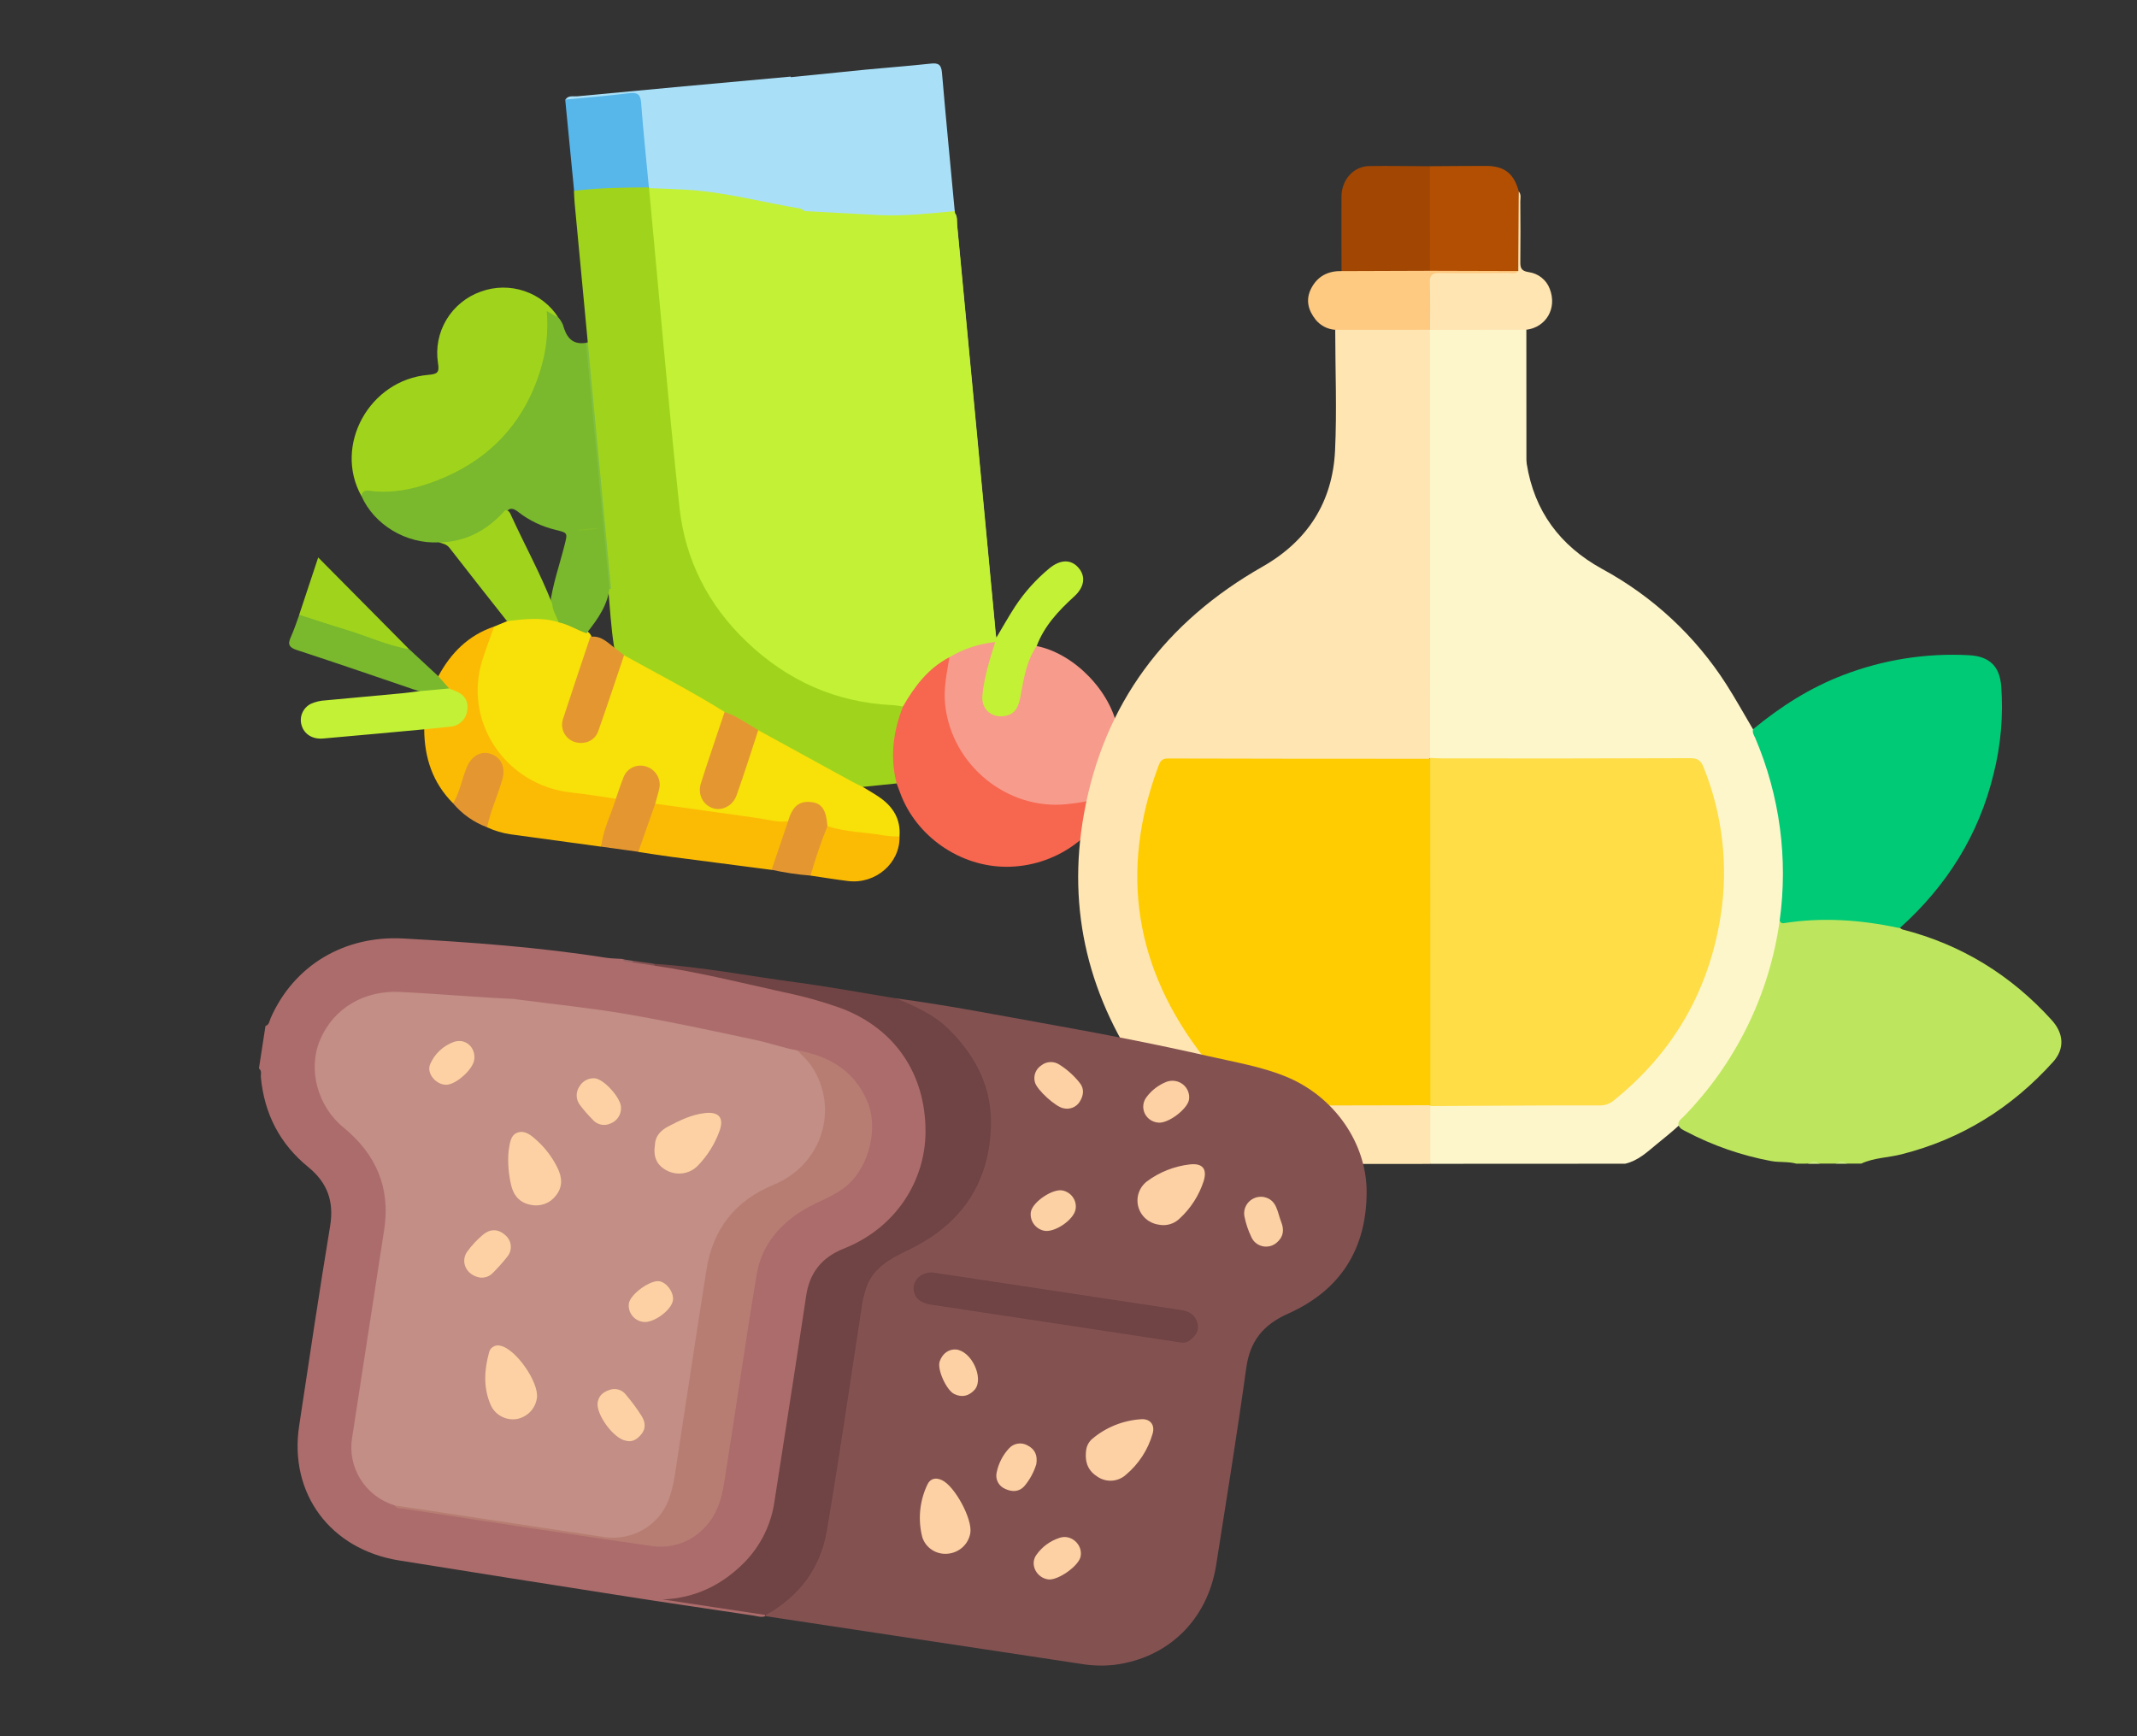 <svg width="112" height="91" viewBox="0 0 112 91" fill="none" xmlns="http://www.w3.org/2000/svg">
<rect x="0" y="0" width="112" height="91" fill="#333333" stroke="none"/>
<g clip-path="url(#clip0_4900_17428)">
<path d="M50.037 11.06C50.047 11.091 50.05 11.125 50.046 11.158C50.171 11.359 50.138 11.588 50.159 11.806C50.819 18.8 51.479 25.793 52.14 32.785C52.152 33.026 52.184 33.265 52.233 33.5C52.203 33.799 51.945 33.808 51.739 33.86C51.108 34.023 50.483 34.199 49.912 34.524C49.051 34.98 48.33 35.659 47.827 36.489C47.664 36.751 47.549 37.07 47.181 37.136C42.225 37.14 37.484 33.68 35.99 28.971C35.668 27.962 35.456 26.923 35.356 25.871C34.882 20.846 34.407 15.822 33.933 10.798C33.904 10.489 33.818 10.173 33.962 9.866C34.13 9.661 34.363 9.705 34.585 9.709C36.4 9.765 38.205 9.994 39.975 10.393C40.706 10.549 41.437 10.704 42.176 10.82C43.501 11 44.835 11.101 46.172 11.123C47.254 11.147 48.325 11.017 49.399 10.927C49.624 10.907 49.852 10.894 50.037 11.06Z" fill="#C3F136"/>
<path d="M34.016 9.86C34.542 15.431 35.013 21.009 35.609 26.573C35.902 29.311 37.098 31.694 39.124 33.628C41.262 35.671 43.794 36.817 46.773 36.957C46.959 36.966 47.143 37.001 47.328 37.03C47.427 37.191 47.358 37.351 47.315 37.507C46.993 38.537 46.826 39.577 47.077 40.65C47.101 40.719 47.106 40.795 47.091 40.867C47.076 40.94 47.041 41.007 46.991 41.062L45.222 41.244C44.927 41.363 44.715 41.16 44.502 41.039C42.907 40.148 41.299 39.274 39.706 38.378C39.105 38.063 38.538 37.68 37.918 37.394C36.154 36.386 34.362 35.425 32.6 34.413C32.502 34.362 32.414 34.293 32.343 34.209C32.272 34.124 32.219 34.027 32.187 33.922C32.021 32.888 31.967 31.84 31.875 30.805C31.498 26.807 31.12 22.809 30.743 18.812C30.715 18.522 30.638 18.222 30.805 17.941C30.576 15.518 30.348 13.095 30.119 10.67C30.098 10.451 30.093 10.23 30.081 10.008C30.422 9.655 30.885 9.728 31.293 9.72C32.147 9.704 33.002 9.562 33.855 9.73C33.92 9.757 33.976 9.802 34.016 9.86Z" fill="#A0D41C"/>
<path d="M32.708 34.344C34.471 35.322 36.257 36.242 37.982 37.318C38.14 37.669 37.931 37.972 37.822 38.276C37.534 39.119 37.264 39.967 36.956 40.803C36.917 40.908 36.886 41.016 36.862 41.125C36.762 41.611 36.957 42.016 37.372 42.176C37.761 42.327 38.222 42.137 38.436 41.684C38.676 41.182 38.791 40.629 38.999 40.113C39.247 39.5 39.302 38.81 39.737 38.27L44.716 40.999C44.88 41.088 45.05 41.161 45.217 41.242C45.498 41.415 45.786 41.579 46.059 41.764C46.8 42.263 47.22 42.931 47.142 43.852C47.089 43.904 47.024 43.944 46.953 43.967C46.881 43.99 46.805 43.997 46.731 43.986C45.689 43.88 44.652 43.729 43.619 43.559C43.507 43.539 43.406 43.482 43.33 43.398C43.214 43.243 43.209 43.056 43.172 42.876C43.103 42.543 42.929 42.297 42.577 42.229C42.405 42.183 42.223 42.192 42.057 42.255C41.89 42.318 41.748 42.432 41.651 42.58C41.525 42.758 41.47 42.985 41.282 43.123C41.053 43.248 40.812 43.205 40.573 43.171C38.695 42.904 36.814 42.653 34.935 42.398C34.734 42.37 34.526 42.352 34.359 42.217C34.134 41.953 34.323 41.691 34.377 41.435C34.462 41.013 34.364 40.662 34.003 40.421C33.58 40.139 33.061 40.33 32.798 40.814C32.598 41.18 32.62 41.65 32.259 41.938C30.647 41.808 29.025 41.775 27.564 40.909C25.878 39.909 24.304 37.424 25.074 34.763C25.267 34.092 25.414 33.394 25.891 32.843L26.562 32.564C27.168 32.195 27.837 32.284 28.494 32.317C28.734 32.336 28.97 32.384 29.199 32.46C29.757 32.618 30.297 32.837 30.807 33.113C30.904 33.179 30.974 33.276 31.005 33.388C30.917 34.225 30.531 34.975 30.29 35.771C30.11 36.374 29.869 36.959 29.693 37.564C29.527 38.134 29.703 38.584 30.129 38.728C30.63 38.897 31.075 38.664 31.293 38.072C31.627 37.167 31.917 36.248 32.231 35.338C32.361 34.989 32.416 34.605 32.708 34.344Z" fill="#F8E009"/>
<path d="M30.741 33.192C30.244 33.028 29.803 32.728 29.283 32.619C29.145 32.51 29.032 32.373 28.953 32.218C28.873 32.062 28.829 31.891 28.823 31.716C28.958 30.648 29.319 29.632 29.582 28.594C29.752 27.921 29.769 27.933 29.12 27.771C28.409 27.604 27.743 27.286 27.168 26.839C26.93 26.654 26.721 26.561 26.515 26.866C26.048 27.439 25.453 27.897 24.779 28.207C24.226 28.471 23.601 28.548 23 28.427C21.289 28.518 19.606 27.505 18.941 25.992C18.874 25.488 19.278 25.59 19.519 25.605C20.304 25.632 21.09 25.549 21.852 25.358C25.703 24.489 28.635 20.771 28.538 16.856C28.532 16.782 28.524 16.707 28.531 16.634C28.543 16.489 28.516 16.312 28.694 16.255C28.839 16.209 28.917 16.358 29.02 16.431C29.123 16.505 29.161 16.604 29.271 16.648C29.366 16.76 29.444 16.885 29.502 17.019C29.673 17.637 29.957 18.09 30.715 17.969C30.835 18.15 30.804 18.362 30.823 18.561C31.202 22.579 31.581 26.596 31.961 30.612C31.918 31.641 31.348 32.425 30.741 33.192Z" fill="#7AB82D"/>
<path d="M29.268 16.65L28.654 16.303C28.747 17.346 28.634 18.396 28.322 19.395C27.421 22.323 25.467 24.271 22.585 25.3C21.604 25.649 20.583 25.856 19.517 25.741C19.322 25.718 18.999 25.619 18.939 25.994C17.469 23.351 19.354 19.914 22.443 19.648C22.923 19.604 23.04 19.537 22.954 19.021C22.832 18.236 22.99 17.433 23.401 16.75C23.811 16.068 24.449 15.549 25.205 15.282C25.938 15.015 26.741 15.005 27.481 15.254C28.22 15.502 28.851 15.995 29.268 16.65Z" fill="#A0D41C"/>
<path d="M49.758 34.448C50.491 34.01 51.313 33.738 52.165 33.652C52.348 33.87 52.205 34.074 52.128 34.274C51.897 34.938 51.739 35.624 51.657 36.322C51.585 36.883 51.859 37.301 52.317 37.373C52.815 37.451 53.159 37.208 53.299 36.616C53.477 35.857 53.571 35.087 53.891 34.37C53.984 34.16 54.025 33.892 54.334 33.862C56.311 34.252 58.257 36.27 58.584 38.267C58.767 39.391 58.786 40.502 58.339 41.582C56.558 42.554 54.734 42.589 52.892 41.771C51.655 41.211 50.644 40.254 50.022 39.056C49.4 37.857 49.203 36.486 49.462 35.163C49.519 34.91 49.619 34.668 49.758 34.448Z" fill="#F79B8C"/>
<path d="M49.758 34.448C49.629 35.264 49.443 36.064 49.532 36.909C49.873 40.156 52.842 42.462 55.882 42.152C56.61 42.078 57.321 41.974 57.982 41.637C58.082 41.587 58.2 41.47 58.338 41.582C57.522 43.865 55.267 45.423 52.768 45.431C50.307 45.438 47.992 43.824 47.165 41.524C47.109 41.367 47.048 41.212 46.99 41.057C46.638 39.675 46.809 38.335 47.328 37.025C47.932 35.975 48.644 35.025 49.758 34.448Z" fill="#F7664F"/>
<path d="M41.438 4.015C41.657 6.33 41.876 8.645 42.094 10.959C40.034 10.623 38.015 10.059 35.915 9.94C35.288 9.903 34.65 9.885 34.017 9.86L34.013 9.822C33.774 9.616 33.788 9.324 33.76 9.052C33.646 7.929 33.547 6.803 33.441 5.678C33.386 5.098 33.329 5.058 32.738 5.106C31.955 5.172 31.174 5.251 30.393 5.324C30.134 5.348 29.868 5.391 29.634 5.222C29.783 4.982 30.037 5.067 30.242 5.048C33.969 4.696 37.701 4.352 41.438 4.015Z" fill="#A9E0F8"/>
<path d="M25.9 32.838C25.695 33.41 25.477 33.976 25.292 34.553C24.246 37.82 26.497 41.173 29.963 41.541C30.737 41.623 31.506 41.755 32.277 41.864C32.403 42.047 32.298 42.217 32.236 42.382C31.988 43.045 31.84 43.743 31.509 44.377C29.926 44.16 28.342 43.944 26.759 43.729C26.334 43.668 25.922 43.545 25.534 43.363C25.357 43.149 25.477 42.94 25.546 42.733C25.757 42.095 26.003 41.476 26.178 40.832C26.332 40.266 26.14 39.846 25.685 39.684C25.23 39.522 24.84 39.75 24.596 40.298C24.406 40.723 24.319 41.19 24.129 41.609C24.044 41.8 24.034 42.061 23.748 42.106C22.674 41.032 22.242 39.71 22.233 38.227C22.402 38.001 22.663 38.045 22.896 38.011C23.17 37.969 23.456 37.985 23.721 37.891C23.883 37.842 24.026 37.747 24.133 37.617C24.24 37.487 24.306 37.328 24.322 37.161C24.361 36.811 24.187 36.563 23.876 36.399C23.74 36.336 23.608 36.266 23.481 36.188C23.26 35.975 22.974 35.807 22.97 35.448C23.628 34.221 24.55 33.295 25.9 32.838Z" fill="#FBBB04"/>
<path d="M46.117 11.276L42.171 11.065L32.972 4.896L45.415 3.646C46.529 3.542 47.654 3.455 48.77 3.335C49.173 3.289 49.331 3.378 49.368 3.806C49.574 6.227 49.812 8.645 50.037 11.065C48.733 11.182 47.431 11.335 46.117 11.276Z" fill="#A9E0F8"/>
<path d="M54.333 33.862C53.801 34.635 53.663 35.532 53.498 36.423C53.402 36.949 53.281 37.45 52.605 37.536C51.929 37.622 51.42 37.137 51.487 36.45C51.581 35.485 51.869 34.569 52.16 33.653C51.452 26.154 50.743 18.656 50.035 11.159C50.197 11.346 50.147 11.582 50.167 11.797C50.831 18.775 51.49 25.754 52.144 32.733L52.21 33.437C52.582 32.816 52.874 32.288 53.204 31.785C53.697 31.036 54.301 30.364 54.994 29.791C55.573 29.313 56.133 29.304 56.526 29.761C56.92 30.218 56.83 30.782 56.294 31.267C55.476 32.011 54.73 32.807 54.333 33.862Z" fill="#C3F136"/>
<path d="M29.623 5.22C30.737 5.116 31.861 5.021 32.976 4.887C33.408 4.834 33.567 4.938 33.601 5.389C33.712 6.863 33.869 8.345 34.008 9.822C32.7 9.828 31.389 9.84 30.089 10.004C29.933 8.409 29.778 6.815 29.623 5.22Z" fill="#57B6EA"/>
<path d="M34.342 42.124C36.113 42.371 37.875 42.623 39.644 42.869C40.194 42.942 40.735 43.121 41.303 43.046C41.435 43.251 41.298 43.432 41.243 43.619C41.084 44.163 40.864 44.688 40.706 45.233C40.664 45.38 40.67 45.578 40.438 45.593C38.696 45.367 36.953 45.144 35.212 44.913C34.624 44.835 34.04 44.74 33.455 44.652C33.36 43.963 33.779 43.403 33.954 42.782C34.017 42.545 34 42.213 34.342 42.124Z" fill="#FBBB04"/>
<path d="M23.537 36.083C23.64 36.125 23.742 36.17 23.847 36.209C24.311 36.377 24.555 36.716 24.493 37.191C24.476 37.425 24.375 37.645 24.206 37.81C24.038 37.976 23.815 38.075 23.579 38.089C23.134 38.141 22.687 38.18 22.241 38.225C20.474 38.389 18.708 38.553 16.94 38.707C16.374 38.759 15.941 38.478 15.806 38.013C15.741 37.798 15.754 37.567 15.845 37.361C15.935 37.154 16.096 36.986 16.299 36.886C16.538 36.781 16.795 36.72 17.057 36.708C18.415 36.583 19.773 36.457 21.13 36.331C21.409 36.305 21.685 36.262 21.963 36.228C22.457 35.9 22.989 35.9 23.537 36.083Z" fill="#C3F136"/>
<path d="M28.944 31.656C28.959 32.011 29.167 32.299 29.284 32.614C28.384 32.336 27.479 32.445 26.572 32.555C25.567 31.283 24.561 30.008 23.565 28.723C23.409 28.521 23.208 28.485 22.998 28.429C24.425 28.413 25.549 27.78 26.473 26.746C26.672 26.728 26.728 26.882 26.786 27.009C27.496 28.563 28.325 30.061 28.944 31.656Z" fill="#A0D41C"/>
<path d="M23.535 36.083L21.956 36.229C19.837 35.508 17.715 34.775 15.583 34.079C15.171 33.944 15.057 33.795 15.238 33.399C15.419 33.003 15.539 32.614 15.685 32.221C15.837 32.083 16.002 32.15 16.159 32.201C17.779 32.717 19.381 33.283 21 33.801C21.164 33.853 21.282 33.984 21.448 34.028L22.976 35.447L23.535 36.083Z" fill="#7AB82D"/>
<path d="M21.443 34.028C20.302 33.836 19.256 33.342 18.165 33.013C17.332 32.762 16.508 32.486 15.681 32.221L16.677 29.218L21.443 34.028Z" fill="#A0D41C"/>
<path d="M43.363 43.298C44.336 43.629 45.371 43.606 46.368 43.796C46.625 43.83 46.885 43.847 47.144 43.847C47.181 45.233 45.893 46.353 44.45 46.178C43.791 46.098 43.135 45.988 42.478 45.892C42.437 45.853 42.408 45.803 42.395 45.749C42.382 45.694 42.385 45.637 42.404 45.584C42.662 44.855 42.878 44.112 43.186 43.401C43.2 43.366 43.225 43.338 43.257 43.319C43.289 43.3 43.326 43.293 43.363 43.298Z" fill="#FBBB04"/>
<path d="M34.342 42.124C34.045 42.964 33.75 43.804 33.457 44.645L31.51 44.376C31.602 43.489 32.021 42.699 32.279 41.863C32.414 41.479 32.534 41.088 32.689 40.712C32.781 40.487 32.958 40.306 33.181 40.208C33.405 40.11 33.658 40.101 33.888 40.184C34.111 40.257 34.3 40.405 34.424 40.603C34.548 40.8 34.599 41.035 34.566 41.265C34.51 41.556 34.413 41.841 34.342 42.124Z" fill="#E49730"/>
<path d="M43.366 43.298C43.026 44.147 42.731 45.013 42.481 45.892C41.794 45.838 41.112 45.736 40.44 45.586L41.305 43.038C41.531 42.253 41.892 41.96 42.542 42.042C43.075 42.11 43.304 42.458 43.366 43.298Z" fill="#E49730"/>
<path d="M23.746 42.105C24.105 41.514 24.203 40.826 24.471 40.198C24.717 39.627 25.189 39.348 25.693 39.503C26.262 39.678 26.509 40.209 26.331 40.84C26.095 41.689 25.703 42.491 25.532 43.361C24.837 43.104 24.221 42.671 23.746 42.105Z" fill="#E49730"/>
<path d="M31.937 30.853C31.531 26.558 31.123 22.264 30.711 17.97C30.741 17.955 30.774 17.944 30.807 17.937C31.213 22.239 31.619 26.541 32.025 30.842C32.021 30.85 32.015 30.856 32.008 30.861C32.001 30.866 31.992 30.869 31.984 30.87C31.975 30.871 31.966 30.87 31.958 30.867C31.95 30.864 31.942 30.859 31.937 30.853Z" fill="#81BF41"/>
<path d="M32.707 34.344C32.257 35.672 31.82 37.005 31.352 38.328C31.167 38.848 30.602 39.061 30.061 38.87C29.834 38.779 29.651 38.606 29.548 38.386C29.445 38.166 29.431 37.915 29.507 37.685C29.976 36.246 30.46 34.812 30.94 33.377C31.549 33.29 31.895 33.742 32.318 34.035L32.707 34.344Z" fill="#E49730"/>
<path d="M39.742 38.266C39.367 39.405 39.008 40.552 38.605 41.681C38.409 42.243 37.833 42.518 37.356 42.358C36.84 42.182 36.553 41.635 36.734 41.056C37.131 39.806 37.558 38.565 37.975 37.321C38.628 37.531 39.165 37.937 39.742 38.266Z" fill="#E49730"/>
<path d="M30.788 27.788C31.091 27.76 31.336 27.72 31.334 27.699C31.332 27.678 31.084 27.684 30.781 27.712C30.477 27.74 30.233 27.78 30.235 27.801C30.237 27.822 30.485 27.816 30.788 27.788Z" fill="#82BE29"/>
</g>
<g clip-path="url(#clip1_4900_17428)">
<path d="M91.878 38.229C91.411 37.442 90.969 36.639 90.476 35.868C88.857 33.336 86.615 31.253 83.96 29.816C81.754 28.599 80.414 26.792 80.016 24.314C80.001 24.197 79.996 24.078 79.999 23.959C79.998 21.731 79.997 19.504 79.996 17.277C79.933 17.219 79.858 17.175 79.776 17.148C79.695 17.121 79.609 17.112 79.523 17.12C78.135 17.11 76.746 17.108 75.359 17.123C75.239 17.123 75.12 17.146 75.009 17.192C74.948 17.223 74.897 17.27 74.863 17.329C74.755 17.571 74.776 17.829 74.776 18.081C74.78 25.031 74.784 31.98 74.787 38.929C74.787 39.183 74.767 39.441 74.879 39.681C75.124 39.987 75.474 39.897 75.787 39.898C79.841 39.902 83.894 39.9 87.946 39.892C88.118 39.891 88.29 39.9 88.461 39.891C88.616 39.873 88.772 39.91 88.901 39.996C89.031 40.082 89.125 40.211 89.167 40.359C89.726 41.772 90.061 43.262 90.161 44.777C90.318 47.182 89.892 49.589 88.92 51.798C87.948 54.007 86.458 55.954 84.573 57.477C84.286 57.696 83.929 57.804 83.568 57.781C80.958 57.777 78.347 57.778 75.737 57.785C75.453 57.785 75.144 57.725 74.91 57.97C74.763 58.983 74.667 59.995 74.965 60.999L85.173 60.994C85.836 60.844 86.317 60.393 86.812 59.983C87.226 59.646 87.639 59.314 88.026 58.957C89.238 57.674 90.348 56.317 91.205 54.768C92.289 52.811 93.047 50.746 93.344 48.525C93.361 48.388 93.4 48.26 93.426 48.126C93.855 44.927 93.418 41.673 92.16 38.696C92.088 38.534 92.037 38.351 91.878 38.229Z" fill="#FEF6CB"/>
<path d="M74.953 39.725L74.941 17.28C74.767 17.097 74.536 17.113 74.315 17.112C73.078 17.107 71.841 17.107 70.603 17.114C70.384 17.114 70.151 17.099 69.979 17.287C69.98 19.396 70.07 21.511 69.97 23.615C69.842 26.299 68.545 28.346 66.174 29.697C61.066 32.606 57.852 36.876 56.811 42.653C55.89 47.742 57.082 52.386 60.07 56.578C61.328 58.342 62.92 59.846 64.757 61.009L74.965 61.004L74.963 57.971L74.91 57.898C74.656 57.752 74.375 57.797 74.104 57.795C71.564 57.797 69.023 57.79 66.482 57.799C66.018 57.822 65.562 57.664 65.213 57.36C62.081 54.66 60.277 51.284 59.834 47.179C59.593 44.93 59.953 42.774 60.676 40.659C60.929 39.919 60.965 39.911 61.744 39.909C65.829 39.907 69.914 39.905 73.999 39.903C74.275 39.903 74.55 39.932 74.818 39.846C74.876 39.823 74.924 39.78 74.953 39.725Z" fill="#FEE5B2"/>
<path d="M93.273 48.246C92.74 52.121 90.972 55.727 88.227 58.536C88.114 58.654 87.94 58.743 87.967 58.946C88.016 59.159 88.208 59.219 88.372 59.308C89.77 60.043 91.272 60.564 92.828 60.854C93.263 60.933 93.714 60.871 94.144 60.99L94.762 60.989C94.86 60.947 94.965 60.926 95.072 60.926C95.178 60.926 95.283 60.947 95.381 60.989L96.208 60.989C96.305 60.947 96.41 60.925 96.516 60.925C96.623 60.925 96.728 60.947 96.825 60.988L97.547 60.988C98.219 60.676 98.965 60.679 99.669 60.498C102.818 59.698 105.436 58.058 107.598 55.662C108.215 54.979 108.172 54.172 107.528 53.463C105.396 51.113 102.804 49.506 99.711 48.717C99.664 48.697 99.621 48.67 99.583 48.638C99.07 48.27 98.45 48.291 97.87 48.206C96.336 47.98 94.804 48.043 93.273 48.246Z" fill="#BDE65E"/>
<path d="M96.823 60.998C96.738 60.923 96.628 60.882 96.515 60.882C96.401 60.882 96.291 60.923 96.206 60.998L96.823 60.998Z" fill="#CBEB80"/>
<path d="M95.378 60.999C95.293 60.924 95.183 60.883 95.069 60.883C94.955 60.883 94.845 60.924 94.759 60.999L95.378 60.999Z" fill="#CDEC83"/>
<path d="M93.273 48.246C93.279 48.27 93.289 48.293 93.304 48.313C93.319 48.334 93.338 48.351 93.359 48.364C93.381 48.376 93.405 48.385 93.43 48.388C93.455 48.391 93.481 48.389 93.505 48.383C95.512 48.072 97.501 48.206 99.48 48.629C99.514 48.632 99.549 48.632 99.583 48.629C102.035 46.424 103.714 43.757 104.487 40.552C104.865 39.049 104.999 37.497 104.883 35.952C104.798 34.921 104.27 34.399 103.202 34.342C100.952 34.219 98.702 34.574 96.601 35.383C94.854 36.05 93.309 37.041 91.878 38.221C91.824 38.405 91.937 38.551 92.001 38.703C93.28 41.714 93.72 45.01 93.273 48.246Z" fill="#00CA75"/>
<path d="M79.598 10.026C79.341 9.086 78.84 8.695 77.868 8.696C76.897 8.696 75.915 8.706 74.939 8.712C74.776 8.872 74.778 9.081 74.776 9.282C74.771 10.755 74.771 12.227 74.778 13.699C74.761 13.886 74.807 14.073 74.91 14.231C75.051 14.33 75.224 14.374 75.396 14.354C76.628 14.359 77.86 14.359 79.093 14.352C79.265 14.373 79.438 14.333 79.582 14.238C79.673 12.836 79.644 11.431 79.598 10.026Z" fill="#B24F03"/>
<path d="M74.941 14.193L74.939 8.712C73.879 8.713 72.819 8.687 71.76 8.703C70.942 8.716 70.313 9.418 70.307 10.299C70.299 11.602 70.308 12.908 70.309 14.212C70.482 14.392 70.713 14.377 70.933 14.378C72.063 14.384 73.192 14.383 74.321 14.376C74.547 14.373 74.776 14.391 74.941 14.193Z" fill="#A14603"/>
<path d="M74.941 14.193L70.311 14.209C69.596 14.193 69.047 14.483 68.72 15.115C68.411 15.716 68.562 16.269 68.963 16.768C69.089 16.919 69.244 17.042 69.419 17.132C69.595 17.221 69.786 17.274 69.983 17.288L74.944 17.285C75.113 17.086 75.096 16.844 75.099 16.603C75.106 16.056 75.111 15.52 75.098 14.979C75.088 14.605 75.254 14.471 75.619 14.472C76.728 14.472 77.839 14.485 78.948 14.471C79.174 14.471 79.474 14.551 79.566 14.206L74.941 14.193Z" fill="#FEC980"/>
<path d="M79.572 14.203C79.426 14.384 79.222 14.305 79.044 14.305C77.86 14.314 76.677 14.327 75.494 14.307C75.081 14.298 74.916 14.399 74.935 14.84C74.97 15.659 74.947 16.47 74.949 17.287L79.996 17.284C81.045 17.147 81.615 16.147 81.224 15.144C81.138 14.91 80.988 14.704 80.792 14.549C80.595 14.393 80.36 14.294 80.11 14.261C79.697 14.199 79.676 14.009 79.68 13.688C79.693 12.649 79.687 11.61 79.679 10.572C79.678 10.391 79.739 10.195 79.597 10.033L79.572 14.203Z" fill="#FEE5B2"/>
<path d="M74.962 57.971C76.919 57.961 78.877 57.951 80.836 57.941C81.832 57.94 82.829 57.932 83.826 57.939C84.098 57.95 84.364 57.859 84.57 57.684C87.697 55.173 89.562 51.929 90.179 48.011C90.592 45.374 90.281 42.676 89.278 40.199C89.132 39.828 88.937 39.737 88.558 39.737C84.245 39.753 79.933 39.757 75.621 39.75C75.397 39.75 75.176 39.734 74.953 39.725L74.953 39.767C74.764 39.96 74.786 40.207 74.786 40.45C74.789 46.052 74.792 51.654 74.795 57.256C74.795 57.492 74.773 57.739 74.962 57.938L74.962 57.971Z" fill="#FEDD46"/>
<path d="M74.966 57.929L74.956 39.77C70.372 39.772 65.789 39.767 61.206 39.755C60.89 39.755 60.803 39.909 60.714 40.151C58.65 45.691 59.479 50.788 63.11 55.442C63.784 56.281 64.554 57.04 65.404 57.704C65.567 57.855 65.781 57.941 66.005 57.946C68.99 57.937 71.977 57.931 74.966 57.929Z" fill="#FECC00"/>
</g>
<g clip-path="url(#clip2_4900_17428)">
<path d="M40.126 84.702C39.917 84.793 39.712 84.711 39.511 84.68C37.104 84.316 34.694 83.97 32.289 83.588C28.496 82.996 24.703 82.395 20.911 81.786C17.311 81.207 15.142 78.284 15.678 74.737C16.206 71.241 16.727 67.744 17.303 64.255C17.512 62.981 17.166 61.992 16.158 61.171C14.661 59.953 13.854 58.37 13.673 56.471C13.658 56.317 13.739 56.129 13.571 56L13.914 53.774C14.113 53.713 14.119 53.515 14.181 53.373C15.4 50.591 18.054 49.02 21.141 49.19C24.696 49.386 28.242 49.643 31.761 50.198C32.041 50.24 32.326 50.241 32.607 50.26C32.805 50.363 33.027 50.345 33.236 50.392L34.277 50.549C37.521 50.888 40.677 51.657 43.789 52.576C46.664 53.424 48.497 55.912 48.647 58.929C48.708 60.313 48.34 61.682 47.593 62.854C46.845 64.027 45.753 64.948 44.461 65.496C43.195 66.025 42.537 66.876 42.342 68.225C41.855 71.706 41.295 75.179 40.749 78.653C40.354 81.165 38.461 83.216 36.074 83.77C35.719 83.853 35.363 83.814 35.011 83.831C36.689 83.954 38.355 84.194 39.998 84.549C40.057 84.584 40.102 84.638 40.126 84.702Z" fill="#AD6C6C"/>
<path d="M46.961 52.327C49.716 52.692 52.442 53.233 55.176 53.721C57.911 54.209 60.676 54.748 63.402 55.37C64.736 55.675 66.1 55.902 67.367 56.416C69.906 57.44 71.629 59.892 71.625 62.481C71.621 65.445 70.26 67.624 67.522 68.845C66.205 69.432 65.511 70.282 65.315 71.7C64.839 75.149 64.28 78.586 63.739 82.027C63.289 84.888 61.238 86.893 58.429 87.256C57.843 87.323 57.25 87.308 56.668 87.21L40.125 84.708L40.133 84.654C40.179 84.422 40.394 84.345 40.557 84.228C41.288 83.716 41.905 83.062 42.368 82.305C42.831 81.549 43.132 80.707 43.25 79.831C43.832 76.056 44.43 72.284 44.986 68.505C45.194 67.08 45.897 66.09 47.247 65.517C49.569 64.535 51.072 62.835 51.634 60.41C51.84 59.57 51.868 58.696 51.717 57.844C51.566 56.991 51.239 56.178 50.756 55.453C49.924 54.167 48.815 53.203 47.344 52.669C47.186 52.607 46.958 52.584 46.961 52.327Z" fill="#845151"/>
<path d="M46.961 52.327C47.979 52.742 48.973 53.187 49.762 53.977C51.179 55.398 52.011 57.051 51.935 59.085C51.825 62.096 50.327 64.209 47.618 65.512C46.617 65.991 45.688 66.49 45.356 67.632C45.29 67.844 45.237 68.061 45.197 68.28C44.582 72.273 44.009 76.274 43.33 80.256C43.003 82.181 41.893 83.671 40.138 84.649L34.723 83.83C36.443 83.768 37.867 83.062 39.042 81.861C39.884 80.986 40.426 79.874 40.592 78.68C41.145 75.091 41.716 71.504 42.251 67.912C42.431 66.693 43.087 65.894 44.214 65.447C47.025 64.329 48.479 61.828 48.506 59.372C48.533 56.285 46.886 53.91 44.105 52.854C43.108 52.496 42.087 52.211 41.048 51.999C38.808 51.501 36.577 50.946 34.311 50.615C34.274 50.591 34.264 50.568 34.28 50.547C34.295 50.528 34.31 50.518 34.322 50.52C36.806 50.678 39.248 51.156 41.71 51.485C43.447 51.715 45.201 52.041 46.961 52.327Z" fill="#704444"/>
<path d="M34.294 50.516C34.289 50.548 34.284 50.58 34.28 50.611L33.151 50.44C33.114 50.415 33.103 50.394 33.119 50.376C33.135 50.357 33.149 50.35 33.163 50.352L34.294 50.516Z" fill="#835252"/>
<path d="M33.166 50.357C33.16 50.386 33.155 50.415 33.152 50.445C32.964 50.4 32.746 50.452 32.602 50.273L33.166 50.357Z" fill="#956666"/>
<path d="M20.675 78.9C19.935 78.671 19.304 78.187 18.896 77.538C18.488 76.889 18.331 76.118 18.453 75.365C19.014 71.724 19.575 68.082 20.137 64.439C20.474 62.246 19.7 60.478 17.992 59.086C16.659 57.997 16.12 56.069 16.766 54.527C17.481 52.813 19.116 51.902 20.952 51.99C22.953 52.086 24.948 52.271 26.948 52.359C27.004 52.368 27.06 52.376 27.117 52.385C29.035 52.637 30.965 52.83 32.867 53.157C35.143 53.549 37.401 54.039 39.659 54.522C40.378 54.675 41.074 54.932 41.801 55.058C43.148 55.87 43.46 57.168 43.371 58.558C43.25 60.351 42.207 61.556 40.561 62.26C38.983 62.932 37.962 64.091 37.389 65.667C37.292 65.971 37.225 66.283 37.188 66.599C36.624 70.26 36.06 73.922 35.496 77.58C35.301 78.849 34.715 79.873 33.507 80.468C33.081 80.682 32.597 80.757 32.124 80.682L20.954 78.993C20.853 78.995 20.754 78.962 20.675 78.9Z" fill="#C28E85"/>
<path d="M20.675 78.9L31.728 80.572C32.43 80.661 33.14 80.514 33.744 80.154C34.348 79.794 34.81 79.243 35.053 78.591C35.202 78.169 35.309 77.735 35.372 77.293C35.925 73.707 36.463 70.12 37.029 66.537C37.364 64.424 38.527 62.928 40.551 62.096C43.069 61.058 44.012 58.131 42.543 55.892C42.34 55.583 42.048 55.333 41.798 55.053C43.462 55.354 44.768 56.11 45.455 57.723C46.04 59.101 45.568 61.081 44.441 62.093C43.76 62.7 42.899 62.946 42.146 63.395C40.833 64.176 39.914 65.29 39.663 66.778C39.051 70.415 38.54 74.068 37.953 77.709C37.825 78.534 37.594 79.344 36.995 79.993C36.646 80.394 36.199 80.699 35.695 80.88C35.191 81.061 34.649 81.111 34.119 81.027C29.786 80.409 25.46 79.732 21.136 79.076C20.974 79.055 20.781 79.073 20.675 78.9Z" fill="#B77D72"/>
<path d="M55.194 69.349C53.051 69.025 50.907 68.7 48.763 68.376C48.159 68.285 47.828 67.919 47.888 67.421C47.944 66.952 48.435 66.624 48.993 66.709C53.3 67.36 57.607 68.012 61.913 68.663C62.353 68.73 62.66 68.928 62.765 69.369C62.864 69.776 62.643 70.038 62.337 70.268C62.127 70.428 61.906 70.369 61.681 70.335C59.52 70.007 57.358 69.678 55.194 69.349Z" fill="#704444"/>
<path d="M50.856 80.342C50.81 80.631 50.667 80.896 50.449 81.095C50.231 81.293 49.952 81.413 49.656 81.436C49.368 81.461 49.08 81.389 48.84 81.23C48.599 81.072 48.422 80.837 48.336 80.566C48.102 79.65 48.193 78.684 48.596 77.829C48.74 77.503 49.02 77.421 49.355 77.573C50.03 77.873 50.97 79.609 50.856 80.342Z" fill="#FDD1A3"/>
<path d="M60.716 64.186C60.466 64.148 60.233 64.039 60.045 63.873C59.857 63.706 59.722 63.489 59.658 63.249C59.593 63.009 59.601 62.755 59.681 62.52C59.761 62.284 59.908 62.077 60.107 61.923C60.761 61.434 61.537 61.126 62.354 61.031C63.029 60.953 63.278 61.27 63.085 61.901C62.843 62.653 62.408 63.331 61.822 63.869C61.68 64.009 61.504 64.111 61.31 64.166C61.117 64.222 60.913 64.228 60.716 64.186Z" fill="#FDD1A3"/>
<path d="M56.929 75.983C56.962 75.76 57.077 75.557 57.25 75.41C57.963 74.809 58.854 74.45 59.792 74.386C60.283 74.346 60.549 74.684 60.405 75.154C60.165 75.988 59.68 76.732 59.011 77.295C58.813 77.476 58.558 77.585 58.288 77.605C58.018 77.625 57.749 77.553 57.526 77.403C57.047 77.103 56.833 76.664 56.929 75.983Z" fill="#FDD1A3"/>
<path d="M55.747 58.09C55.335 58.027 54.351 57.128 54.242 56.731C54.194 56.568 54.2 56.394 54.259 56.234C54.318 56.075 54.427 55.938 54.57 55.844C54.705 55.735 54.872 55.673 55.046 55.666C55.22 55.66 55.392 55.709 55.535 55.807C55.936 56.062 56.29 56.381 56.584 56.751C56.844 57.067 56.789 57.426 56.585 57.749C56.499 57.885 56.372 57.991 56.222 58.052C56.072 58.113 55.906 58.126 55.747 58.09Z" fill="#FDD1A3"/>
<path d="M66.223 62.736C66.933 62.872 66.941 63.531 67.15 64.052C67.313 64.463 67.265 64.829 66.921 65.122C66.822 65.212 66.702 65.277 66.571 65.311C66.44 65.345 66.303 65.348 66.171 65.319C66.039 65.29 65.916 65.229 65.812 65.143C65.709 65.057 65.628 64.948 65.577 64.824C65.415 64.486 65.295 64.129 65.222 63.762C65.194 63.625 65.201 63.484 65.241 63.35C65.281 63.216 65.353 63.093 65.451 62.993C65.549 62.892 65.671 62.816 65.805 62.771C65.939 62.727 66.083 62.714 66.223 62.736Z" fill="#FCD1A3"/>
<path d="M54.941 82.782C54.335 82.703 53.965 82.018 54.303 81.515C54.602 81.08 55.041 80.756 55.551 80.597C56.157 80.405 56.757 80.975 56.635 81.579C56.542 82.074 55.452 82.843 54.941 82.782Z" fill="#FDD1A3"/>
<path d="M62.317 57.629C62.24 58.13 61.226 58.894 60.711 58.839C60.559 58.829 60.412 58.779 60.286 58.694C60.16 58.61 60.06 58.493 59.996 58.357C59.931 58.221 59.906 58.07 59.921 57.921C59.937 57.772 59.993 57.63 60.083 57.51C60.352 57.145 60.719 56.864 61.145 56.698C61.287 56.647 61.44 56.632 61.59 56.657C61.74 56.681 61.88 56.743 61.999 56.837C62.117 56.93 62.208 57.053 62.264 57.191C62.32 57.33 62.338 57.481 62.317 57.629Z" fill="#FDD1A3"/>
<path d="M54.313 76.74C54.186 77.16 53.974 77.551 53.69 77.889C53.418 78.199 53.048 78.205 52.693 78.042C52.522 77.974 52.383 77.847 52.299 77.686C52.215 77.525 52.194 77.339 52.238 77.164C52.333 76.703 52.551 76.275 52.871 75.926C52.99 75.788 53.155 75.695 53.337 75.666C53.52 75.636 53.707 75.672 53.865 75.765C54.212 75.944 54.394 76.248 54.313 76.74Z" fill="#FDD1A3"/>
<path d="M50.123 70.732C50.938 70.843 51.537 72.199 51.122 72.787C51.111 72.802 51.1 72.819 51.089 72.832C50.788 73.17 50.425 73.262 50.014 73.065C49.602 72.867 49.101 71.771 49.251 71.349C49.401 70.927 49.737 70.698 50.123 70.732Z" fill="#FDD1A3"/>
<path d="M56.37 63.389C56.272 63.938 55.273 64.616 54.726 64.507C54.502 64.461 54.305 64.332 54.175 64.147C54.045 63.961 53.992 63.734 54.029 63.512C54.125 62.993 55.173 62.286 55.689 62.396C55.912 62.442 56.108 62.572 56.235 62.757C56.362 62.943 56.411 63.169 56.37 63.389Z" fill="#FCD1A3"/>
<path d="M26.651 60.361C26.722 59.895 26.755 59.482 27.14 59.357C27.526 59.231 27.859 59.518 28.139 59.775C28.587 60.181 28.953 60.667 29.217 61.207C29.467 61.713 29.506 62.208 29.125 62.677C28.975 62.872 28.771 63.02 28.538 63.103C28.305 63.186 28.052 63.202 27.809 63.148C27.228 63.04 26.899 62.641 26.781 62.081C26.65 61.517 26.606 60.937 26.651 60.361Z" fill="#FDD1A3"/>
<path d="M34.325 60C34.34 59.571 34.603 59.26 35.018 59.042C35.62 58.726 36.228 58.426 36.918 58.342C37.697 58.246 37.97 58.6 37.694 59.322C37.447 59.988 37.062 60.596 36.563 61.107C36.357 61.315 36.088 61.451 35.796 61.495C35.504 61.538 35.206 61.488 34.945 61.35C34.432 61.081 34.225 60.653 34.325 60Z" fill="#FDD1A3"/>
<path d="M28.138 73.284C28.1 73.553 27.977 73.803 27.787 73.999C27.597 74.195 27.349 74.327 27.078 74.377C26.793 74.42 26.501 74.367 26.251 74.225C26 74.084 25.806 73.863 25.7 73.599C25.33 72.719 25.379 71.809 25.626 70.911C25.637 70.845 25.662 70.783 25.699 70.727C25.736 70.672 25.784 70.625 25.841 70.59C25.898 70.554 25.962 70.531 26.029 70.521C26.096 70.512 26.164 70.516 26.229 70.534C27.036 70.7 28.268 72.466 28.138 73.284Z" fill="#FDD1A3"/>
<path d="M32.816 75.515C32.161 75.416 31.233 74.132 31.322 73.514C31.378 73.147 31.608 72.967 31.93 72.854C32.081 72.795 32.249 72.786 32.406 72.829C32.563 72.873 32.702 72.966 32.799 73.095C33.106 73.452 33.384 73.83 33.634 74.227C33.811 74.518 33.87 74.858 33.619 75.166C33.406 75.425 33.153 75.604 32.816 75.515Z" fill="#FDD1A3"/>
<path d="M25.154 66.96C24.433 66.84 24.104 66.118 24.498 65.585C24.731 65.269 25.001 64.98 25.301 64.724C25.674 64.41 26.086 64.387 26.478 64.733C26.562 64.803 26.631 64.888 26.681 64.984C26.732 65.08 26.762 65.185 26.77 65.292C26.779 65.4 26.766 65.508 26.732 65.61C26.697 65.712 26.642 65.807 26.57 65.888C26.338 66.181 26.089 66.461 25.823 66.725C25.738 66.813 25.633 66.879 25.517 66.92C25.401 66.96 25.277 66.974 25.154 66.96Z" fill="#FDD1A3"/>
<path d="M31.201 56.519C31.72 56.614 32.553 57.582 32.548 58.047C32.557 58.226 32.508 58.403 32.41 58.553C32.312 58.704 32.168 58.82 31.998 58.886C31.843 58.959 31.666 58.98 31.497 58.944C31.328 58.908 31.175 58.817 31.064 58.687C30.825 58.447 30.603 58.191 30.398 57.922C30.288 57.779 30.226 57.606 30.223 57.426C30.22 57.247 30.275 57.071 30.381 56.925C30.463 56.787 30.584 56.675 30.73 56.603C30.875 56.531 31.039 56.502 31.201 56.519Z" fill="#FDD1A3"/>
<path d="M24.853 55.558C24.777 56.05 23.935 56.816 23.43 56.853C22.878 56.894 22.328 56.267 22.546 55.774C22.66 55.508 22.828 55.267 23.04 55.068C23.252 54.868 23.503 54.713 23.778 54.613C24.401 54.39 24.955 54.913 24.853 55.558Z" fill="#FDD1A3"/>
<path d="M33.706 69.284C33.593 69.269 33.483 69.232 33.384 69.175C33.285 69.118 33.198 69.042 33.129 68.952C33.06 68.862 33.009 68.76 32.98 68.651C32.951 68.542 32.944 68.428 32.959 68.317C33.035 67.828 34.089 67.071 34.563 67.154C34.967 67.228 35.345 67.783 35.263 68.184C35.156 68.705 34.222 69.367 33.706 69.284Z" fill="#FDD1A3"/>
</g>
<defs>
<clipPath id="clip0_4900_17428">
<rect width="57.657" height="44.403" fill="white" transform="matrix(0.996 -0.092 0.094 0.996 5.918 5.323)"/>
</clipPath>
<clipPath id="clip1_4900_17428">
<rect width="52.913" height="52.429" fill="white" transform="matrix(-1 0.001 0.001 1 108.767 8.57)"/>
</clipPath>
<clipPath id="clip2_4900_17428">
<rect width="58.621" height="35.433" fill="white" transform="matrix(0.989 0.15 -0.152 0.988 15.066 46.213)"/>
</clipPath>
</defs>
</svg>
